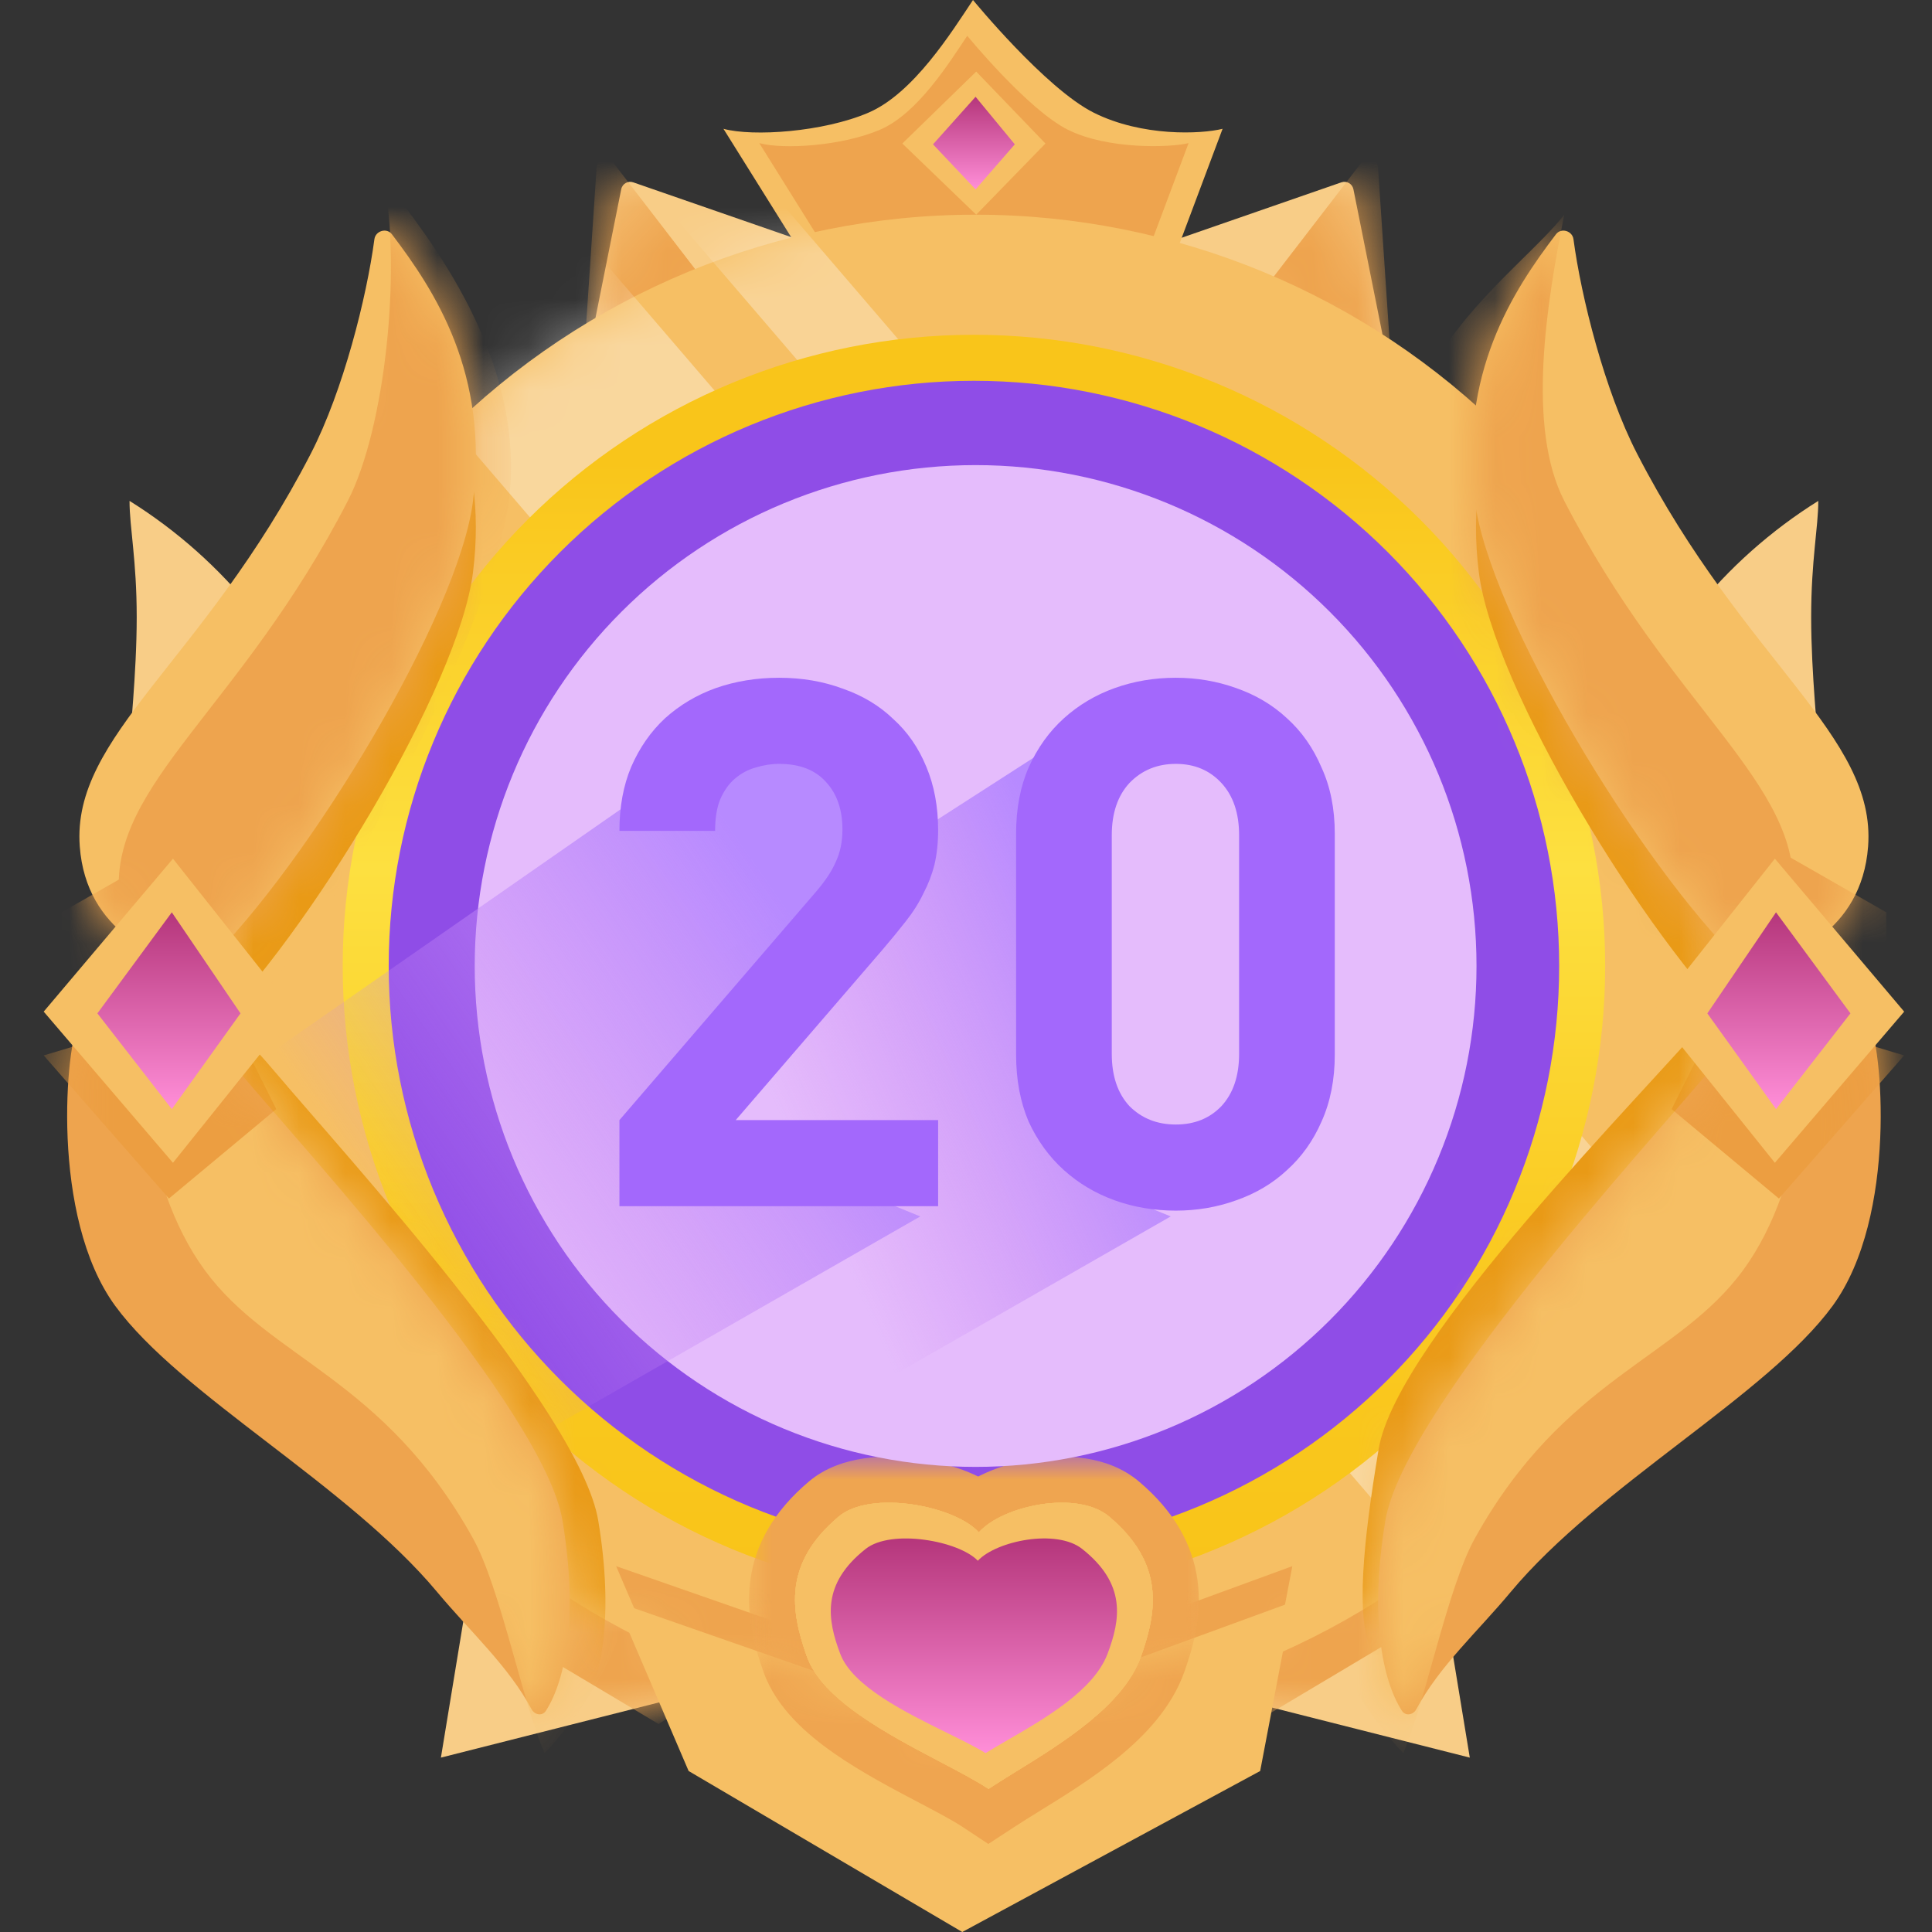 <svg width="42" height="42" viewBox="0 0 42 42" fill="none" xmlns="http://www.w3.org/2000/svg">
<rect x="0" y="0" width="42" height="42" fill="#333333" stroke="none"/>
<path d="M13.505 4.114L12.616 8.556L17.866 5.386L13.766 3.964C13.652 3.924 13.528 3.995 13.505 4.114Z" fill="#F8CD87"/>
<mask id="mask0_10380_2737" style="mask-type:alpha" maskUnits="userSpaceOnUse" x="12" y="3" width="6" height="6">
<path d="M13.505 4.114L12.616 8.556L17.866 5.386L13.766 3.964C13.652 3.924 13.528 3.995 13.505 4.114Z" fill="#F8CD87"/>
</mask>
<g mask="url(#mask0_10380_2737)">
<path d="M12.616 8.944L12.97 3.639C12.982 3.456 13.216 3.385 13.328 3.531L16.894 8.167L12.616 8.944Z" fill="#EEA44E"/>
</g>
<path d="M29.422 4.114L30.311 8.556L25.061 5.386L29.16 3.964C29.275 3.924 29.398 3.995 29.422 4.114Z" fill="#F8CD87"/>
<mask id="mask1_10380_2737" style="mask-type:alpha" maskUnits="userSpaceOnUse" x="25" y="3" width="6" height="6">
<path d="M29.422 4.114L30.311 8.556L25.061 5.386L29.16 3.964C29.275 3.924 29.398 3.995 29.422 4.114Z" fill="#F8CD87"/>
</mask>
<g mask="url(#mask1_10380_2737)">
<path d="M30.311 8.944L29.957 3.639C29.945 3.456 29.711 3.385 29.599 3.531L26.033 8.167L30.311 8.944Z" fill="#EEA44E"/>
</g>
<path d="M18.878 2.45C19.858 2.03 20.686 0.7 21.152 0C21.152 0 22.728 1.925 23.778 2.45C24.828 2.975 26.111 2.917 26.578 2.8L25.528 5.6H17.477L15.727 2.8C16.369 2.975 17.898 2.87 18.878 2.45Z" fill="#F6BF64"/>
<path d="M19.131 2.82C19.948 2.47 20.638 1.361 21.027 0.778C21.027 0.778 22.339 2.382 23.214 2.82C24.089 3.257 25.45 3.208 25.839 3.111L24.964 5.445H17.964L16.506 3.111C17.041 3.257 18.314 3.17 19.131 2.82Z" fill="#EEA44E"/>
<path d="M9.585 38.209L16.116 36.556L10.513 32.563L9.585 38.209Z" fill="#F8CD87"/>
<mask id="mask2_10380_2737" style="mask-type:alpha" maskUnits="userSpaceOnUse" x="9" y="32" width="8" height="7">
<path d="M9.585 38.209L16.116 36.556L10.513 32.563L9.585 38.209Z" fill="#F8CD87"/>
</mask>
<g mask="url(#mask2_10380_2737)">
<path d="M11.145 33.364L15.359 36.812L14.318 37.479L9.506 34.611L11.145 33.364Z" fill="#EEA44E"/>
</g>
<path d="M31.952 38.209L25.421 36.556L31.024 32.563L31.952 38.209Z" fill="#F8CD87"/>
<mask id="mask3_10380_2737" style="mask-type:alpha" maskUnits="userSpaceOnUse" x="25" y="32" width="7" height="7">
<path d="M31.952 38.209L25.421 36.556L31.024 32.563L31.952 38.209Z" fill="#F8CD87"/>
</mask>
<g mask="url(#mask3_10380_2737)">
<path d="M30.392 33.364L26.178 36.812L27.219 37.479L32.031 34.611L30.392 33.364Z" fill="#EEA44E"/>
</g>
<path d="M4.875 21C4.875 25.332 6.596 29.486 9.659 32.549C12.722 35.612 16.877 37.333 21.208 37.333C25.54 37.333 29.695 35.612 32.758 32.549C35.821 29.486 37.542 25.332 37.542 21C37.542 16.668 35.821 12.514 32.758 9.45C29.695 6.387 25.54 4.667 21.208 4.667C16.877 4.667 12.722 6.387 9.659 9.45C6.596 12.514 4.875 16.668 4.875 21Z" fill="#F6BF64"/>
<mask id="mask4_10380_2737" style="mask-type:alpha" maskUnits="userSpaceOnUse" x="4" y="4" width="34" height="34">
<path d="M4.839 21C4.839 25.332 6.56 29.486 9.623 32.549C12.686 35.612 16.84 37.333 21.172 37.333C25.504 37.333 29.659 35.612 32.722 32.549C35.785 29.486 37.506 25.332 37.506 21C37.506 16.668 35.785 12.514 32.722 9.45C29.659 6.387 25.504 4.667 21.172 4.667C16.84 4.667 12.686 6.387 9.623 9.45C6.56 12.514 4.839 16.668 4.839 21Z" fill="#C48566"/>
</mask>
<g mask="url(#mask4_10380_2737)">
<rect x="7.986" y="7.126" width="4.84" height="38.889" transform="rotate(-40.627 7.986 7.126)" fill="white" fill-opacity="0.37"/>
<rect x="12.653" y="2.374" width="1.96" height="38.889" transform="rotate(-40.627 12.653 2.374)" fill="white" fill-opacity="0.32"/>
</g>
<path d="M7.95 21C7.95 22.736 8.292 24.456 8.957 26.06C9.621 27.664 10.595 29.122 11.823 30.349C13.051 31.577 14.508 32.551 16.113 33.216C17.717 33.88 19.436 34.222 21.172 34.222C22.909 34.222 24.628 33.88 26.232 33.216C27.837 32.551 29.294 31.577 30.522 30.349C31.75 29.122 32.724 27.664 33.388 26.06C34.053 24.456 34.395 22.736 34.395 21C34.395 17.493 33.002 14.13 30.522 11.65C28.042 9.171 24.679 7.778 21.172 7.778C17.666 7.778 14.303 9.171 11.823 11.65C9.343 14.13 7.95 17.493 7.95 21Z" fill="#8F4DE7" stroke="url(#paint0_linear_10380_2737)"/>
<mask id="mask5_10380_2737" style="mask-type:alpha" maskUnits="userSpaceOnUse" x="4" y="4" width="34" height="34">
<path d="M4.875 21C4.875 25.332 6.596 29.486 9.659 32.549C12.722 35.612 16.877 37.333 21.208 37.333C25.54 37.333 29.695 35.612 32.758 32.549C35.821 29.486 37.542 25.332 37.542 21C37.542 16.668 35.821 12.514 32.758 9.45C29.695 6.387 25.54 4.667 21.208 4.667C16.877 4.667 12.722 6.387 9.659 9.45C6.596 12.514 4.875 16.668 4.875 21Z" fill="#F6BF64"/>
</mask>
<g mask="url(#mask5_10380_2737)">
<path d="M14.969 37.722L13.394 34.047L20.919 36.672L28.094 34.047L27.394 37.722L20.919 41.222L14.969 37.722Z" fill="#EEA44E"/>
<path d="M3.283 28.389C1.861 26.444 2.204 22.693 2.505 22.166C3.664 20.92 4.859 21.974 6.005 23.333C7.438 25.032 12.608 30.675 13.005 33.055C13.348 35.115 13.081 36.513 12.645 37.192C12.568 37.311 12.4 37.283 12.333 37.158C11.835 36.224 11.002 35.474 10.283 34.611C8.338 32.278 4.705 30.333 3.283 28.389Z" fill="#E99A16"/>
<g style="mix-blend-mode:darken">
<path d="M6.755 11.419C7.463 10.046 7.972 8.007 8.138 6.757C8.162 6.573 8.406 6.5 8.518 6.648C9.455 7.88 10.629 9.671 10.282 12.444C9.972 14.925 6.698 20.349 4.486 22.495C4.445 22.535 4.391 22.553 4.335 22.547C3.472 22.451 1.871 21.822 1.733 19.957C1.553 17.544 4.423 15.944 6.755 11.419Z" fill="#E99A16"/>
</g>
<path d="M39.929 27.1C41.351 25.156 41.007 21.404 40.707 20.878C39.548 19.631 38.353 20.686 37.207 22.044C35.774 23.743 30.368 29.12 29.971 31.5C29.628 33.557 29.474 35.161 29.809 35.89C29.868 36.019 30.036 35.995 30.113 35.876C30.719 34.94 32.208 34.188 32.929 33.322C34.873 30.989 38.507 29.044 39.929 27.1Z" fill="#E99A16"/>
<g style="mix-blend-mode:darken">
<path d="M35.677 11.419C34.969 10.046 34.46 8.007 34.294 6.757C34.27 6.573 34.026 6.5 33.913 6.648C32.977 7.88 31.803 9.671 32.149 12.444C32.459 14.925 35.734 20.349 37.946 22.495C37.986 22.535 38.04 22.553 38.096 22.547C38.96 22.451 40.56 21.822 40.699 19.957C40.878 17.544 38.008 15.944 35.677 11.419Z" fill="#E99A16"/>
</g>
<mask id="path-26-outside-1_10380_2737" maskUnits="userSpaceOnUse" x="16.283" y="31.666" width="10" height="9" fill="black">
<rect fill="white" x="16.283" y="31.666" width="10" height="9"/>
<path fill-rule="evenodd" clip-rule="evenodd" d="M21.279 33.313C21.788 32.733 23.417 32.381 24.113 32.97C25.319 33.988 25.158 35.014 24.803 36.014C24.428 37.067 23.105 37.884 22.087 38.512C21.877 38.641 21.681 38.763 21.508 38.876C21.502 38.88 21.496 38.885 21.489 38.889C21.488 38.888 21.486 38.886 21.484 38.885C21.482 38.884 21.479 38.882 21.477 38.881C21.21 38.705 20.841 38.511 20.435 38.298C19.301 37.702 17.875 36.951 17.542 36.014C17.186 35.014 17.025 33.988 18.231 32.97C18.927 32.381 20.761 32.733 21.279 33.313Z"/>
</mask>
<path fill-rule="evenodd" clip-rule="evenodd" d="M21.279 33.313C21.788 32.733 23.417 32.381 24.113 32.97C25.319 33.988 25.158 35.014 24.803 36.014C24.428 37.067 23.105 37.884 22.087 38.512C21.877 38.641 21.681 38.763 21.508 38.876C21.502 38.88 21.496 38.885 21.489 38.889C21.488 38.888 21.486 38.886 21.484 38.885C21.482 38.884 21.479 38.882 21.477 38.881C21.21 38.705 20.841 38.511 20.435 38.298C19.301 37.702 17.875 36.951 17.542 36.014C17.186 35.014 17.025 33.988 18.231 32.97C18.927 32.381 20.761 32.733 21.279 33.313Z" fill="#EEA44E"/>
<path d="M24.113 32.97L24.759 32.206L24.759 32.206L24.113 32.97ZM21.279 33.313L20.533 33.979L21.284 34.821L22.03 33.973L21.279 33.313ZM24.803 36.014L25.745 36.349V36.349L24.803 36.014ZM22.087 38.512L21.562 37.661L21.562 37.661L22.087 38.512ZM21.508 38.876L20.958 38.041L20.952 38.045L21.508 38.876ZM21.489 38.889L20.937 39.722L21.485 40.085L22.035 39.727L21.489 38.889ZM21.484 38.885L22.035 38.05L22.032 38.049L21.484 38.885ZM21.477 38.881L22.028 38.046L22.026 38.045L21.477 38.881ZM20.435 38.298L19.97 39.183L20.435 38.298ZM17.542 36.014L18.484 35.679L17.542 36.014ZM18.231 32.97L18.876 33.734L18.231 32.97ZM24.759 32.206C24.075 31.628 23.125 31.613 22.472 31.715C21.809 31.818 21.004 32.11 20.527 32.653L22.03 33.973C22.029 33.974 22.087 33.916 22.247 33.845C22.396 33.778 22.583 33.722 22.78 33.691C22.978 33.66 23.157 33.66 23.293 33.681C23.434 33.704 23.476 33.74 23.468 33.734L24.759 32.206ZM25.745 36.349C25.936 35.812 26.133 35.121 26.035 34.37C25.932 33.574 25.519 32.848 24.759 32.206L23.468 33.734C23.914 34.11 24.023 34.406 24.052 34.627C24.086 34.894 24.025 35.216 23.86 35.679L25.745 36.349ZM22.612 39.363C23.111 39.055 23.755 38.66 24.32 38.195C24.875 37.741 25.467 37.131 25.745 36.349L23.86 35.679C23.764 35.95 23.507 36.276 23.052 36.649C22.608 37.014 22.081 37.341 21.562 37.661L22.612 39.363ZM22.058 39.712C22.216 39.608 22.399 39.494 22.612 39.363L21.562 37.661C21.356 37.788 21.145 37.918 20.958 38.041L22.058 39.712ZM20.952 38.045C20.949 38.047 20.946 38.049 20.943 38.051L22.035 39.727C22.045 39.72 22.055 39.714 22.064 39.708L20.952 38.045ZM22.041 38.055C22.039 38.053 22.037 38.052 22.035 38.05L20.933 39.72C20.934 39.721 20.936 39.722 20.937 39.722L22.041 38.055ZM20.926 39.715C20.929 39.717 20.932 39.719 20.935 39.721L22.032 38.049C22.031 38.048 22.029 38.047 22.028 38.046L20.926 39.715ZM22.026 38.045C21.709 37.837 21.29 37.618 20.901 37.413L19.97 39.183C20.392 39.405 20.711 39.574 20.928 39.717L22.026 38.045ZM20.901 37.413C20.322 37.108 19.741 36.801 19.263 36.465C18.755 36.109 18.541 35.839 18.484 35.679L16.599 36.349C16.876 37.127 17.541 37.7 18.113 38.102C18.715 38.525 19.415 38.891 19.97 39.183L20.901 37.413ZM18.484 35.679C18.319 35.216 18.258 34.894 18.292 34.627C18.321 34.406 18.431 34.11 18.876 33.734L17.586 32.206C16.825 32.848 16.412 33.574 16.309 34.37C16.212 35.121 16.409 35.812 16.599 36.349L18.484 35.679ZM18.876 33.734C18.855 33.751 18.898 33.709 19.073 33.683C19.236 33.659 19.448 33.66 19.681 33.693C19.912 33.726 20.13 33.786 20.301 33.856C20.49 33.934 20.546 33.994 20.533 33.979L22.024 32.647C21.753 32.342 21.385 32.14 21.063 32.007C20.723 31.867 20.342 31.767 19.963 31.713C19.585 31.659 19.176 31.647 18.783 31.704C18.402 31.76 17.954 31.894 17.586 32.206L18.876 33.734Z" fill="#EFA550" mask="url(#path-26-outside-1_10380_2737)"/>
</g>
<path d="M10.32 21C10.32 22.43 10.602 23.846 11.149 25.167C11.696 26.488 12.498 27.688 13.51 28.7C14.521 29.711 15.721 30.513 17.042 31.06C18.363 31.607 19.779 31.889 21.209 31.889C22.639 31.889 24.055 31.607 25.376 31.06C26.697 30.513 27.898 29.711 28.909 28.7C29.92 27.688 30.722 26.488 31.269 25.167C31.817 23.846 32.098 22.43 32.098 21C32.098 18.112 30.951 15.342 28.909 13.3C26.867 11.258 24.097 10.111 21.209 10.111C18.321 10.111 15.552 11.258 13.51 13.3C11.467 15.342 10.32 18.112 10.32 21Z" fill="#E5BCFC"/>
<g style="mix-blend-mode:darken">
<path d="M6.219 26.444L17.849 19.444L23.894 15.555L23.542 20.222V25.666L25.45 26.444L11.875 34.222L6.219 26.444Z" fill="url(#paint1_linear_10380_2737)"/>
</g>
<g style="mix-blend-mode:darken">
<path d="M0.774 26.444L16.5 15.5L20 18L14.172 25.667H18.098L20.006 26.444L6.431 34.222L0.774 26.444Z" fill="url(#paint2_linear_10380_2737)"/>
</g>
<path d="M20.394 26.222H13.466V24.35L17.722 19.406C17.935 19.161 18.084 18.937 18.17 18.734C18.266 18.532 18.314 18.297 18.314 18.03C18.314 17.604 18.196 17.262 17.962 17.006C17.727 16.739 17.386 16.606 16.938 16.606C16.767 16.606 16.596 16.633 16.426 16.686C16.266 16.729 16.116 16.809 15.978 16.926C15.85 17.033 15.743 17.182 15.658 17.374C15.583 17.555 15.546 17.785 15.546 18.062H13.466C13.466 17.54 13.551 17.076 13.722 16.67C13.903 16.254 14.148 15.902 14.458 15.614C14.778 15.326 15.146 15.107 15.562 14.958C15.988 14.809 16.447 14.734 16.938 14.734C17.439 14.734 17.903 14.814 18.33 14.974C18.756 15.123 19.119 15.342 19.418 15.63C19.727 15.908 19.967 16.254 20.138 16.67C20.308 17.076 20.394 17.534 20.394 18.046C20.394 18.323 20.367 18.574 20.314 18.798C20.26 19.012 20.18 19.22 20.074 19.422C19.978 19.625 19.85 19.828 19.69 20.03C19.54 20.222 19.37 20.43 19.178 20.654L15.994 24.35H20.394V26.222ZM29.017 22.926C29.017 23.47 28.921 23.956 28.729 24.382C28.548 24.798 28.297 25.15 27.977 25.438C27.668 25.726 27.3 25.945 26.873 26.094C26.457 26.244 26.02 26.318 25.561 26.318C25.092 26.318 24.649 26.244 24.233 26.094C23.817 25.945 23.449 25.726 23.129 25.438C22.809 25.15 22.553 24.798 22.361 24.382C22.18 23.956 22.089 23.47 22.089 22.926V18.126C22.089 17.582 22.18 17.102 22.361 16.686C22.553 16.259 22.809 15.902 23.129 15.614C23.449 15.326 23.817 15.107 24.233 14.958C24.649 14.809 25.092 14.734 25.561 14.734C26.02 14.734 26.457 14.809 26.873 14.958C27.3 15.107 27.668 15.326 27.977 15.614C28.297 15.902 28.548 16.259 28.729 16.686C28.921 17.102 29.017 17.582 29.017 18.126V22.926ZM26.937 22.91V18.158C26.937 17.678 26.809 17.299 26.553 17.022C26.297 16.745 25.967 16.606 25.561 16.606C25.156 16.606 24.82 16.745 24.553 17.022C24.297 17.299 24.169 17.678 24.169 18.158V22.91C24.169 23.39 24.297 23.769 24.553 24.046C24.82 24.313 25.156 24.446 25.561 24.446C25.967 24.446 26.297 24.313 26.553 24.046C26.809 23.769 26.937 23.39 26.937 22.91Z" fill="#A368FC"/>
<path d="M14.97 38.5L13.395 34.825L20.919 37.45L28.095 34.825L27.395 38.5L20.919 42L14.97 38.5Z" fill="#F6BF64"/>
<mask id="mask6_10380_2737" style="mask-type:alpha" maskUnits="userSpaceOnUse" x="13" y="34" width="16" height="8">
<path d="M14.97 38.5L13.395 34.825L20.919 37.45L28.095 34.825L27.395 38.5L20.919 42L14.97 38.5Z" fill="#F6BF64"/>
</mask>
<g mask="url(#mask6_10380_2737)">
<mask id="path-34-outside-2_10380_2737" maskUnits="userSpaceOnUse" x="16.283" y="31.667" width="10" height="9" fill="black">
<rect fill="white" x="16.283" y="31.667" width="10" height="9"/>
<path fill-rule="evenodd" clip-rule="evenodd" d="M21.279 33.313C21.788 32.733 23.417 32.382 24.113 32.97C25.319 33.988 25.158 35.014 24.803 36.014C24.428 37.067 23.105 37.884 22.087 38.512C21.877 38.642 21.681 38.763 21.508 38.877C21.502 38.881 21.496 38.885 21.489 38.889C21.488 38.888 21.486 38.887 21.484 38.885C21.482 38.884 21.479 38.882 21.477 38.881C21.21 38.705 20.841 38.512 20.435 38.298C19.301 37.702 17.875 36.952 17.542 36.014C17.186 35.014 17.025 33.988 18.231 32.97C18.927 32.382 20.761 32.733 21.279 33.313Z"/>
</mask>
<path fill-rule="evenodd" clip-rule="evenodd" d="M21.279 33.313C21.788 32.733 23.417 32.382 24.113 32.97C25.319 33.988 25.158 35.014 24.803 36.014C24.428 37.067 23.105 37.884 22.087 38.512C21.877 38.642 21.681 38.763 21.508 38.877C21.502 38.881 21.496 38.885 21.489 38.889C21.488 38.888 21.486 38.887 21.484 38.885C21.482 38.884 21.479 38.882 21.477 38.881C21.21 38.705 20.841 38.512 20.435 38.298C19.301 37.702 17.875 36.952 17.542 36.014C17.186 35.014 17.025 33.988 18.231 32.97C18.927 32.382 20.761 32.733 21.279 33.313Z" fill="#EEA44E"/>
<path d="M24.113 32.97L24.759 32.206L24.759 32.206L24.113 32.97ZM21.279 33.313L20.533 33.979L21.284 34.821L22.03 33.973L21.279 33.313ZM24.803 36.014L25.745 36.349V36.349L24.803 36.014ZM22.087 38.512L21.562 37.661L21.562 37.661L22.087 38.512ZM21.508 38.877L20.958 38.041L20.952 38.046L21.508 38.877ZM21.489 38.889L20.937 39.723L21.485 40.086L22.035 39.727L21.489 38.889ZM21.484 38.885L22.035 38.051L22.032 38.049L21.484 38.885ZM21.477 38.881L22.028 38.047L22.026 38.045L21.477 38.881ZM20.435 38.298L19.97 39.183L20.435 38.298ZM17.542 36.014L18.484 35.679L17.542 36.014ZM18.231 32.97L18.876 33.734L18.231 32.97ZM24.759 32.206C24.075 31.628 23.125 31.614 22.472 31.715C21.809 31.819 21.004 32.111 20.527 32.653L22.03 33.973C22.029 33.974 22.087 33.917 22.247 33.845C22.396 33.778 22.583 33.722 22.78 33.692C22.978 33.661 23.157 33.66 23.293 33.682C23.434 33.704 23.476 33.74 23.468 33.734L24.759 32.206ZM25.745 36.349C25.936 35.812 26.133 35.121 26.035 34.37C25.932 33.574 25.519 32.848 24.759 32.206L23.468 33.734C23.914 34.11 24.023 34.406 24.052 34.627C24.086 34.894 24.025 35.216 23.86 35.679L25.745 36.349ZM22.612 39.363C23.111 39.055 23.755 38.66 24.32 38.196C24.875 37.741 25.467 37.132 25.745 36.349L23.86 35.679C23.764 35.95 23.507 36.276 23.052 36.65C22.608 37.014 22.081 37.341 21.562 37.661L22.612 39.363ZM22.058 39.712C22.216 39.608 22.399 39.495 22.612 39.363L21.562 37.661C21.356 37.788 21.145 37.918 20.958 38.041L22.058 39.712ZM20.952 38.046C20.949 38.047 20.946 38.049 20.943 38.051L22.035 39.727C22.045 39.72 22.055 39.714 22.064 39.708L20.952 38.046ZM22.041 38.055C22.039 38.054 22.037 38.052 22.035 38.051L20.933 39.72C20.934 39.721 20.936 39.722 20.937 39.723L22.041 38.055ZM20.926 39.715C20.929 39.718 20.932 39.719 20.935 39.722L22.032 38.049C22.031 38.048 22.029 38.047 22.028 38.047L20.926 39.715ZM22.026 38.045C21.709 37.837 21.29 37.618 20.901 37.413L19.97 39.183C20.392 39.405 20.711 39.574 20.928 39.717L22.026 38.045ZM20.901 37.413C20.322 37.109 19.741 36.801 19.263 36.466C18.755 36.109 18.541 35.839 18.484 35.679L16.599 36.349C16.876 37.127 17.541 37.7 18.113 38.102C18.715 38.525 19.415 38.891 19.97 39.183L20.901 37.413ZM18.484 35.679C18.319 35.216 18.258 34.894 18.292 34.627C18.321 34.406 18.431 34.11 18.876 33.734L17.586 32.206C16.825 32.848 16.412 33.574 16.309 34.37C16.212 35.121 16.409 35.812 16.599 36.349L18.484 35.679ZM18.876 33.734C18.855 33.751 18.898 33.709 19.073 33.683C19.236 33.659 19.448 33.66 19.681 33.694C19.912 33.726 20.13 33.786 20.301 33.857C20.49 33.935 20.546 33.994 20.533 33.979L22.024 32.647C21.753 32.343 21.385 32.14 21.063 32.008C20.723 31.868 20.342 31.767 19.963 31.713C19.585 31.66 19.176 31.647 18.783 31.704C18.402 31.76 17.954 31.894 17.586 32.206L18.876 33.734Z" fill="#EFA550" mask="url(#path-34-outside-2_10380_2737)"/>
</g>
<path fill-rule="evenodd" clip-rule="evenodd" d="M21.279 33.313C21.788 32.733 23.417 32.382 24.113 32.97C25.319 33.988 25.158 35.014 24.803 36.014C24.428 37.067 23.105 37.884 22.087 38.512C21.877 38.642 21.681 38.763 21.508 38.877C21.502 38.881 21.496 38.885 21.489 38.889C21.488 38.888 21.486 38.887 21.484 38.885C21.482 38.884 21.479 38.882 21.477 38.881C21.21 38.705 20.841 38.512 20.435 38.298C19.301 37.702 17.875 36.952 17.542 36.014C17.186 35.014 17.025 33.988 18.231 32.97C18.927 32.382 20.761 32.733 21.279 33.313Z" fill="#F6BF64"/>
<path fill-rule="evenodd" clip-rule="evenodd" d="M21.279 33.313C21.788 32.733 23.417 32.382 24.113 32.97C25.319 33.988 25.158 35.014 24.803 36.014C24.428 37.067 23.105 37.884 22.087 38.512C21.877 38.642 21.681 38.763 21.508 38.877C21.502 38.881 21.496 38.885 21.489 38.889C21.488 38.888 21.486 38.887 21.484 38.885C21.482 38.884 21.479 38.882 21.477 38.881C21.21 38.705 20.841 38.512 20.435 38.298C19.301 37.702 17.875 36.952 17.542 36.014C17.186 35.014 17.025 33.988 18.231 32.97C18.927 32.382 20.761 32.733 21.279 33.313Z" fill="#F6BF64"/>
<path fill-rule="evenodd" clip-rule="evenodd" d="M21.279 33.313C21.788 32.733 23.417 32.382 24.113 32.97C25.319 33.988 25.158 35.014 24.803 36.014C24.428 37.067 23.105 37.884 22.087 38.512C21.877 38.642 21.681 38.763 21.508 38.877C21.502 38.881 21.496 38.885 21.489 38.889C21.488 38.888 21.486 38.887 21.484 38.885C21.482 38.884 21.479 38.882 21.477 38.881C21.21 38.705 20.841 38.512 20.435 38.298C19.301 37.702 17.875 36.952 17.542 36.014C17.186 35.014 17.025 33.988 18.231 32.97C18.927 32.382 20.761 32.733 21.279 33.313Z" fill="#F6BF64"/>
<path fill-rule="evenodd" clip-rule="evenodd" d="M21.279 33.313C21.788 32.733 23.417 32.382 24.113 32.97C25.319 33.988 25.158 35.014 24.803 36.014C24.428 37.067 23.105 37.884 22.087 38.512C21.877 38.642 21.681 38.763 21.508 38.877C21.502 38.881 21.496 38.885 21.489 38.889C21.488 38.888 21.486 38.887 21.484 38.885C21.482 38.884 21.479 38.882 21.477 38.881C21.21 38.705 20.841 38.512 20.435 38.298C19.301 37.702 17.875 36.952 17.542 36.014C17.186 35.014 17.025 33.988 18.231 32.97C18.927 32.382 20.761 32.733 21.279 33.313Z" fill="#F6BF64"/>
<path fill-rule="evenodd" clip-rule="evenodd" d="M21.257 33.929C21.664 33.495 22.967 33.23 23.525 33.672C24.489 34.435 24.36 35.205 24.076 35.955C23.777 36.745 22.718 37.358 21.904 37.828C21.738 37.924 21.583 38.014 21.447 38.098C21.44 38.102 21.433 38.107 21.425 38.111C21.211 37.978 20.912 37.831 20.582 37.668C19.675 37.221 18.534 36.658 18.267 35.955C17.983 35.205 17.854 34.435 18.819 33.672C19.376 33.231 20.843 33.495 21.257 33.929Z" fill="url(#paint3_linear_10380_2737)"/>
<path d="M2.816 16.333L5.616 13.416L5.518 13.293C4.759 12.345 3.846 11.532 2.816 10.889C2.816 11.472 2.972 12.172 2.972 13.416C2.972 14.661 2.816 16.009 2.816 16.333Z" fill="#F8CD87"/>
<path d="M2.505 28.389C1.083 26.444 1.427 22.693 1.728 22.166C2.887 20.92 4.082 21.974 5.228 23.333C6.66 25.032 11.831 30.675 12.228 33.055C12.571 35.115 12.303 36.513 11.867 37.192C11.791 37.311 11.622 37.283 11.556 37.158C11.058 36.224 10.225 35.474 9.505 34.611C7.561 32.278 3.928 30.333 2.505 28.389Z" fill="#EEA44E"/>
<mask id="mask7_10380_2737" style="mask-type:alpha" maskUnits="userSpaceOnUse" x="1" y="21" width="12" height="17">
<path d="M2.505 28.389C1.083 26.444 1.427 22.693 1.728 22.166C2.887 20.919 4.082 21.974 5.228 23.333C6.66 25.032 11.831 30.675 12.228 33.055C12.571 35.115 12.303 36.513 11.867 37.192C11.791 37.311 11.622 37.283 11.556 37.158C11.058 36.224 10.225 35.474 9.505 34.611C7.561 32.278 3.928 30.333 2.505 28.389Z" fill="#EEA44E"/>
</mask>
<g mask="url(#mask7_10380_2737)">
<path d="M4.45 27.611C3.028 25.666 2.983 22.693 3.283 22.166C4.443 20.919 5.637 21.974 6.783 23.333C8.216 25.032 13.387 30.675 13.783 33.055C14.172 35.389 12.375 37.559 11.839 38.111C11.368 37.05 10.88 34.518 10.283 33.444C8.339 29.944 5.872 29.555 4.45 27.611Z" fill="#F6BF64"/>
<path d="M3.672 26.055L0.95 22.944L4.839 21.777L6.006 24.111L3.672 26.055Z" fill="#EC9E41"/>
</g>
<path d="M6.756 9.863C7.464 8.49 7.973 6.451 8.139 5.201C8.163 5.017 8.407 4.945 8.519 5.092C9.456 6.325 10.63 8.115 10.283 10.889C9.973 13.37 6.699 18.793 4.487 20.94C4.446 20.979 4.392 20.998 4.336 20.991C3.473 20.895 1.872 20.266 1.734 18.401C1.554 15.988 4.424 14.389 6.756 9.863Z" fill="#F6BF64"/>
<mask id="mask8_10380_2737" style="mask-type:alpha" maskUnits="userSpaceOnUse" x="1" y="5" width="10" height="16">
<path d="M6.756 9.863C7.464 8.49 7.973 6.451 8.139 5.201C8.163 5.017 8.407 4.945 8.519 5.092C9.456 6.325 10.63 8.115 10.283 10.889C9.973 13.37 6.699 18.793 4.487 20.94C4.446 20.979 4.392 20.998 4.336 20.991C3.473 20.895 1.872 20.266 1.734 18.401C1.554 15.988 4.424 14.389 6.756 9.863Z" fill="#F6BF64"/>
</mask>
<g mask="url(#mask8_10380_2737)">
<path d="M4.061 18.277L1.339 19.833V21L4.45 21.777L6.006 21L4.061 18.277Z" fill="#EEA44E"/>
<path d="M7.561 10.889C8.382 9.295 8.728 5.833 8.339 3.889C9.296 5.126 11.45 7.777 11.061 10.889C10.748 13.393 7.492 19.939 5.28 22.043C4.443 21.981 2.733 21.374 2.589 19.444C2.41 17.031 5.229 15.414 7.561 10.889Z" fill="#EEA44E"/>
</g>
<path d="M0.95 21.992L3.76 18.667L6.395 21.992L3.76 25.278L0.95 21.992Z" fill="#F6BF64"/>
<path d="M2.117 22.03L3.735 19.833L5.228 22.03L3.735 24.111L2.117 22.03Z" fill="url(#paint4_linear_10380_2737)"/>
<path d="M39.528 16.333L36.728 13.416L36.827 13.293C37.585 12.345 38.499 11.532 39.528 10.889C39.528 11.472 39.373 12.172 39.373 13.416C39.373 14.661 39.528 16.009 39.528 16.333Z" fill="#F8CD87"/>
<path d="M39.839 28.389C41.261 26.444 40.918 22.693 40.617 22.166C39.458 20.92 38.263 21.974 37.117 23.333C35.684 25.032 30.514 30.675 30.117 33.055C29.774 35.115 30.041 36.513 30.477 37.192C30.554 37.311 30.723 37.283 30.789 37.158C31.287 36.224 32.12 35.474 32.839 34.611C34.784 32.278 38.417 30.333 39.839 28.389Z" fill="#EEA44E"/>
<mask id="mask9_10380_2737" style="mask-type:alpha" maskUnits="userSpaceOnUse" x="29" y="21" width="12" height="17">
<path d="M39.839 28.389C41.261 26.444 40.918 22.693 40.617 22.166C39.458 20.919 38.263 21.974 37.117 23.333C35.684 25.032 30.514 30.675 30.117 33.055C29.774 35.115 30.041 36.513 30.477 37.192C30.554 37.311 30.723 37.283 30.789 37.158C31.287 36.224 32.12 35.474 32.839 34.611C34.784 32.278 38.417 30.333 39.839 28.389Z" fill="#EEA44E"/>
</mask>
<g mask="url(#mask9_10380_2737)">
<path d="M37.895 27.611C39.317 25.666 39.362 22.693 39.061 22.166C37.902 20.919 36.708 21.974 35.561 23.333C34.129 25.032 28.958 30.675 28.561 33.055C28.172 35.389 29.97 37.559 30.506 38.111C30.977 37.05 31.465 34.518 32.061 33.444C34.006 29.944 36.472 29.555 37.895 27.611Z" fill="#F6BF64"/>
<path d="M38.672 26.055L41.395 22.944L37.506 21.777L36.339 24.111L38.672 26.055Z" fill="#EC9E41"/>
</g>
<path d="M35.589 9.863C34.881 8.49 34.372 6.451 34.206 5.201C34.182 5.017 33.938 4.945 33.826 5.092C32.889 6.325 31.715 8.115 32.062 10.889C32.372 13.37 35.646 18.793 37.858 20.94C37.898 20.979 37.953 20.998 38.009 20.991C38.872 20.895 40.472 20.266 40.611 18.401C40.791 15.988 37.92 14.389 35.589 9.863Z" fill="#F6BF64"/>
<mask id="mask10_10380_2737" style="mask-type:alpha" maskUnits="userSpaceOnUse" x="31" y="5" width="10" height="16">
<path d="M35.589 9.863C34.881 8.49 34.372 6.451 34.206 5.201C34.182 5.017 33.938 4.945 33.826 5.092C32.889 6.325 31.715 8.115 32.062 10.889C32.372 13.37 35.646 18.793 37.858 20.94C37.898 20.979 37.953 20.998 38.009 20.991C38.872 20.895 40.472 20.266 40.611 18.401C40.791 15.988 37.92 14.389 35.589 9.863Z" fill="#F6BF64"/>
</mask>
<g mask="url(#mask10_10380_2737)">
<path d="M38.284 18.277L41.006 19.833V21L37.895 21.777L36.339 21L38.284 18.277Z" fill="#EEA44E"/>
<path d="M34.006 10.889C33.185 9.295 33.617 6.611 34.006 4.666C33.049 5.904 30.117 7.777 30.506 10.889C30.819 13.393 34.075 19.939 36.288 22.043C37.125 21.981 38.835 21.374 38.978 19.444C39.158 17.031 36.338 15.414 34.006 10.889Z" fill="#EEA44E"/>
</g>
<path d="M41.395 21.992L38.584 18.667L35.95 21.992L38.584 25.278L41.395 21.992Z" fill="#F6BF64"/>
<path d="M40.227 22.03L38.609 19.833L37.116 22.03L38.609 24.111L40.227 22.03Z" fill="url(#paint5_linear_10380_2737)"/>
<path d="M19.616 3.12L21.222 1.556L22.727 3.12L21.222 4.667L19.616 3.12Z" fill="#F6BF64"/>
<path d="M20.283 3.138L21.208 2.104L22.061 3.138L21.208 4.117L20.283 3.138Z" fill="url(#paint6_linear_10380_2737)"/>
<defs>
<linearGradient id="paint0_linear_10380_2737" x1="21.172" y1="7.778" x2="21.172" y2="34.222" gradientUnits="userSpaceOnUse">
<stop offset="0.085" stop-color="#F9C51A"/>
<stop offset="0.42" stop-color="#FDE040"/>
<stop offset="0.73" stop-color="#FACA21"/>
<stop offset="1" stop-color="#F9C419"/>
</linearGradient>
<linearGradient id="paint1_linear_10380_2737" x1="23.894" y1="21" x2="16.894" y2="24.111" gradientUnits="userSpaceOnUse">
<stop stop-color="#B78AFF"/>
<stop offset="1" stop-color="#CA85F1" stop-opacity="0"/>
</linearGradient>
<linearGradient id="paint2_linear_10380_2737" x1="16.894" y1="19.444" x2="7.95" y2="25.666" gradientUnits="userSpaceOnUse">
<stop stop-color="#B78AFF"/>
<stop offset="1" stop-color="#CA85F1" stop-opacity="0"/>
</linearGradient>
<linearGradient id="paint3_linear_10380_2737" x1="21.172" y1="33.444" x2="21.172" y2="38.111" gradientUnits="userSpaceOnUse">
<stop stop-color="#B5367B"/>
<stop offset="1" stop-color="#FF8ED8"/>
</linearGradient>
<linearGradient id="paint4_linear_10380_2737" x1="3.673" y1="19.833" x2="3.673" y2="24.111" gradientUnits="userSpaceOnUse">
<stop stop-color="#B5367B"/>
<stop offset="1" stop-color="#FF8ED8"/>
</linearGradient>
<linearGradient id="paint5_linear_10380_2737" x1="38.672" y1="19.833" x2="38.672" y2="24.111" gradientUnits="userSpaceOnUse">
<stop stop-color="#B5367B"/>
<stop offset="1" stop-color="#FF8ED8"/>
</linearGradient>
<linearGradient id="paint6_linear_10380_2737" x1="21.172" y1="2.104" x2="21.172" y2="4.117" gradientUnits="userSpaceOnUse">
<stop stop-color="#B5367B"/>
<stop offset="1" stop-color="#FF8ED8"/>
</linearGradient>
</defs>
</svg>
